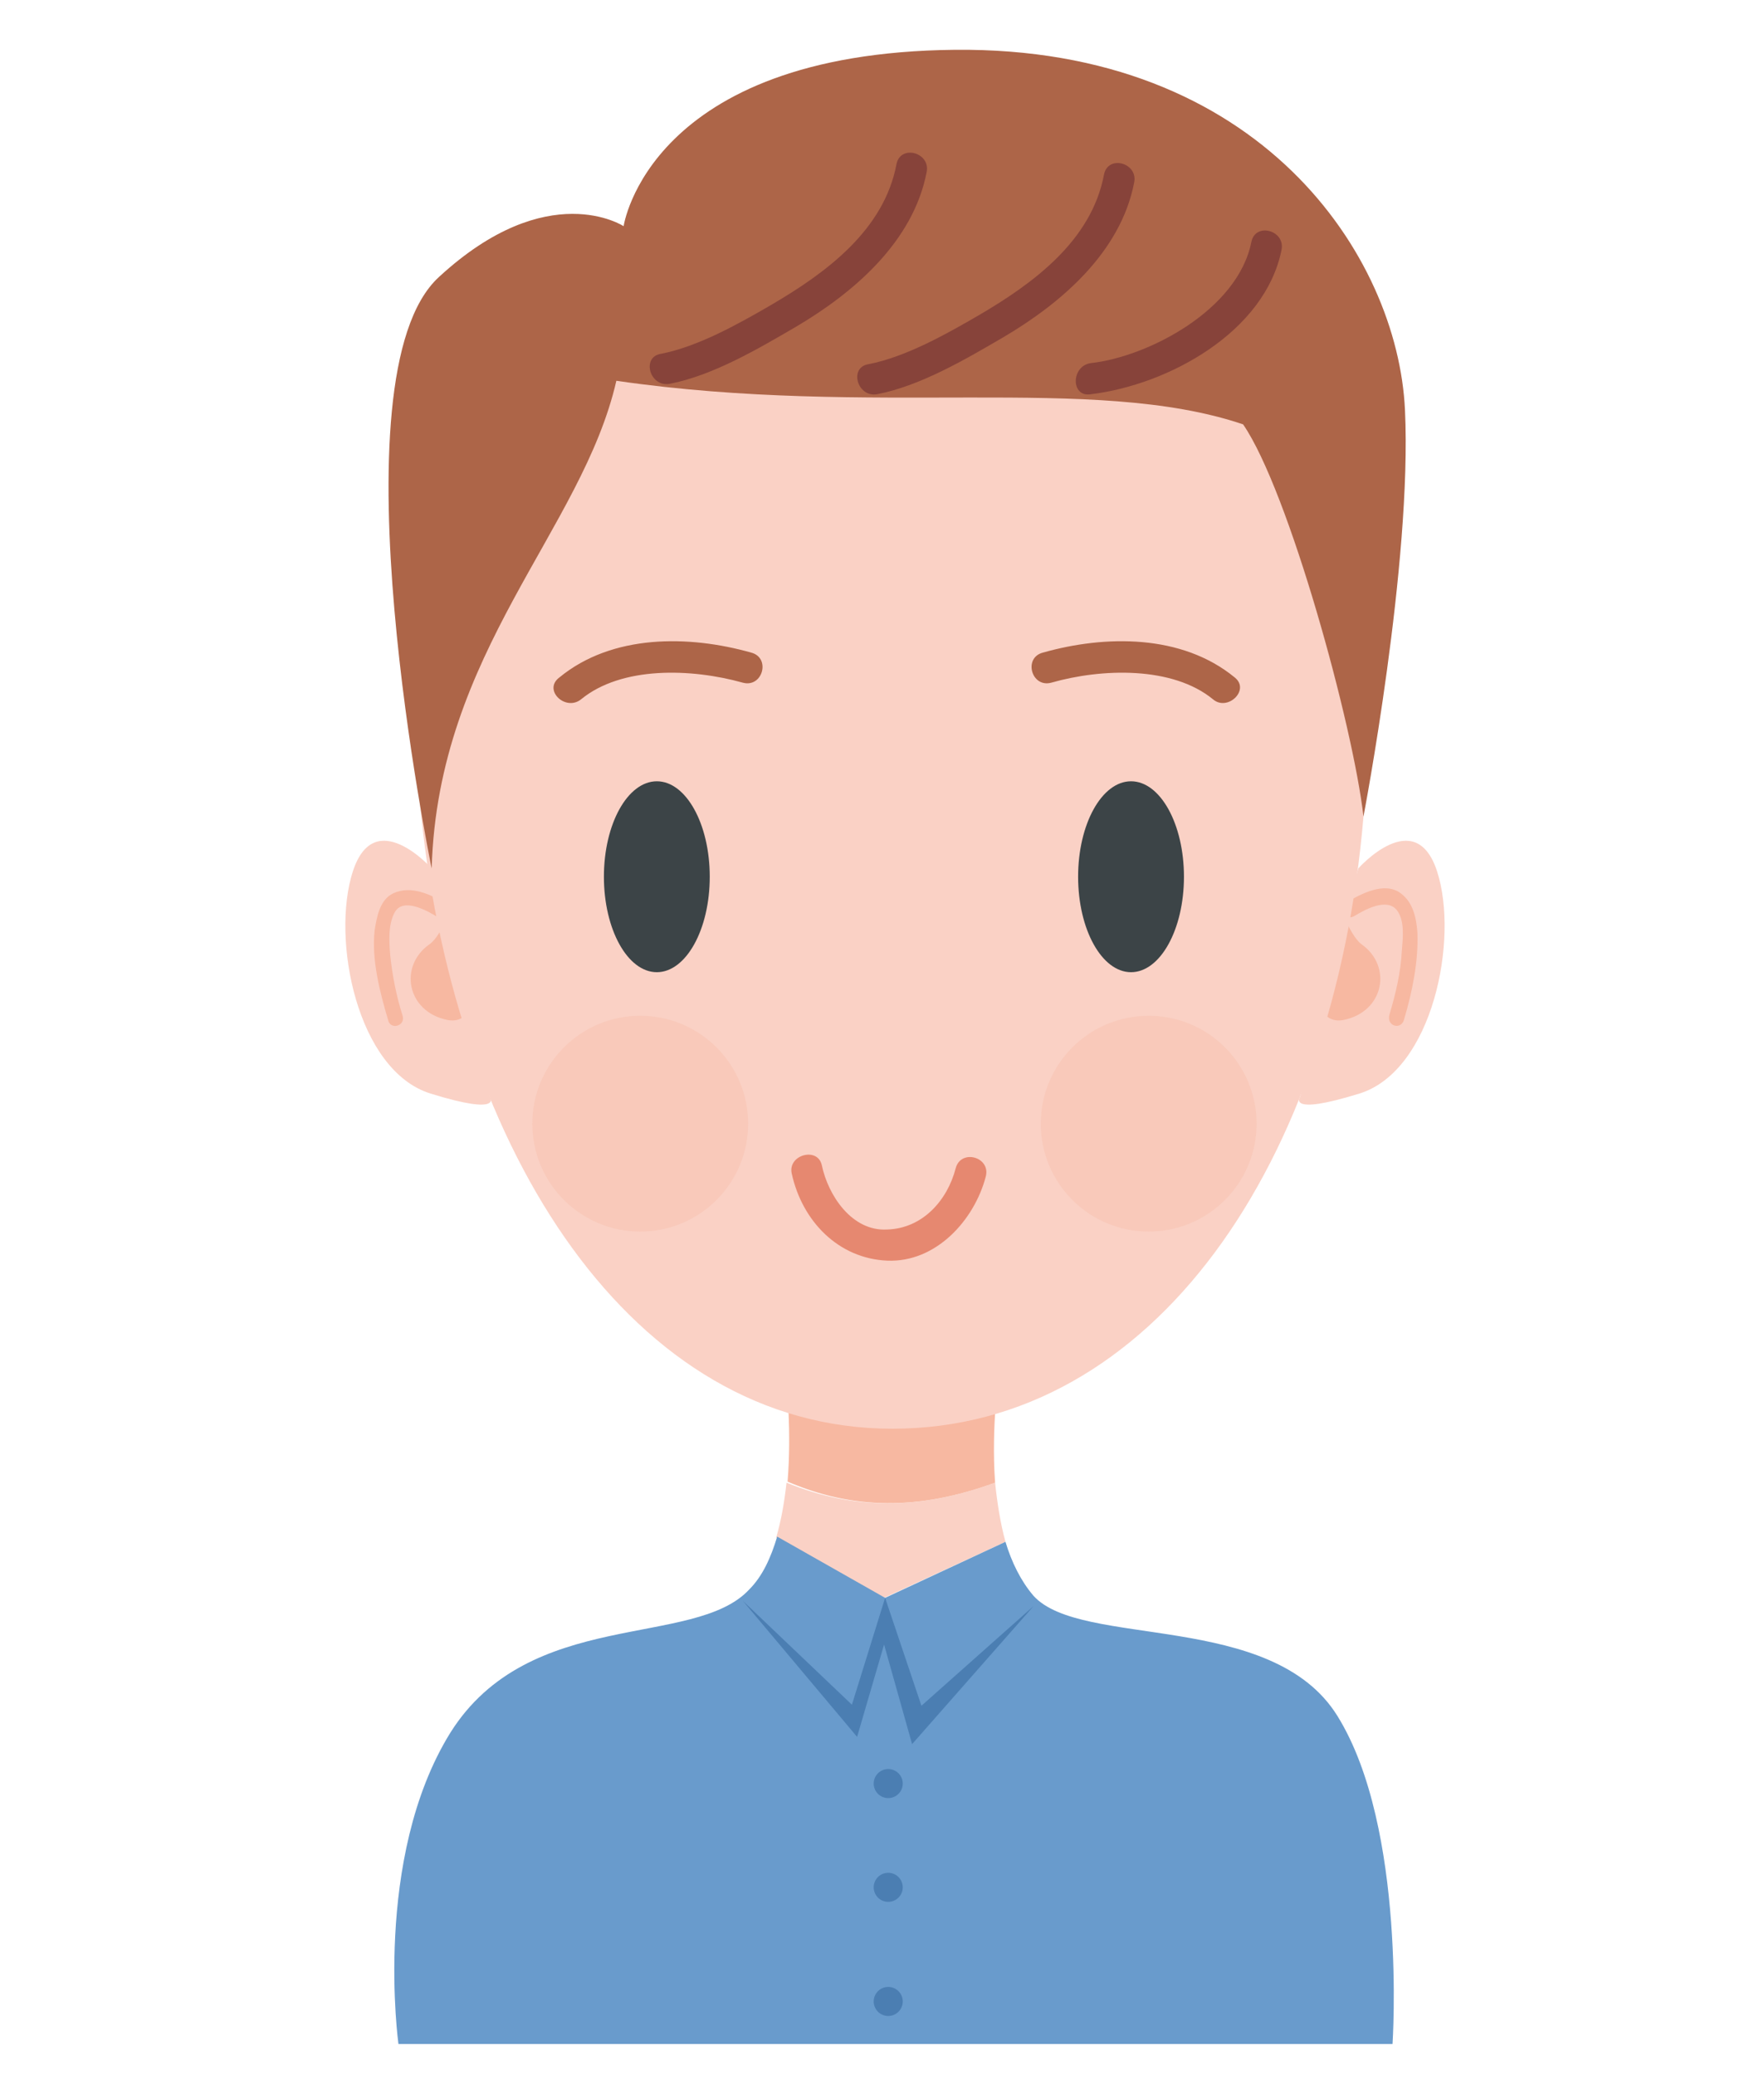 <?xml version="1.0" encoding="utf-8"?>
<!-- Generator: Adobe Illustrator 17.1.0, SVG Export Plug-In . SVG Version: 6.00 Build 0)  -->
<!DOCTYPE svg PUBLIC "-//W3C//DTD SVG 1.1//EN" "http://www.w3.org/Graphics/SVG/1.1/DTD/svg11.dtd">
<svg version="1.1" id="Layer_1" xmlns="http://www.w3.org/2000/svg" xmlns:xlink="http://www.w3.org/1999/xlink" x="0px" y="0px"
	viewBox="212 320 170 200" xml:space="preserve">
<g>
	<g>
		<g>
			<g>
				<g>
					<path fill="#FAD1C5" d="M342.9,403.7c0,0,5.5-6.2,7.6,0.3c2.1,6.5-0.4,19.2-7.5,21.4c-7.1,2.2-5.7,0.3-5.7,0.3L342.9,403.7z"/>
				</g>
				<g>
					<path fill="#FAD1C5" d="M253.6,403.7c0,0-5.5-6.2-7.6,0.3c-2.1,6.5,0.4,19.2,7.5,21.4c7.1,2.2,5.7,0.3,5.7,0.3L253.6,403.7z"/>
				</g>
				<path fill="#F7B8A1" d="M256.3,407.9c2,2.6,2.7,11.2-1.2,10.4c-3.9-0.8-4.7-5.2-1.7-7.3C254.8,410,255.4,406.7,256.3,407.9z"/>
				<g>
					<g>
						<path fill="#F7B8A1" d="M250.8,417.9c-0.6-1.9-1-3.9-1.2-5.9c-0.1-1.3-0.2-2.8,0.4-4c0.8-1.6,3.2-0.2,4.2,0.4
							c0.8,0.5,1.6-0.8,0.8-1.3c-1.5-0.9-3.4-1.8-5.1-1c-1.3,0.6-1.6,2.3-1.8,3.6c-0.3,2.8,0.5,5.9,1.3,8.6
							C249.6,419.3,251.1,418.9,250.8,417.9L250.8,417.9z"/>
					</g>
				</g>
				<path fill="#F7B8A1" d="M340.3,407.9c-2,2.6-2.7,11.2,1.2,10.4c3.9-0.8,4.7-5.2,1.7-7.3C341.9,410,341.2,406.7,340.3,407.9z"/>
				<g>
					<g>
						<path fill="#FAD1C5" d="M308.9,468.6c-0.5-1.8-0.8-3.8-1-5.7c-7.4,2.7-13.7,2.6-20.1,0c-0.2,1.8-0.5,3.6-1,5.3l10.4,5.8
							L308.9,468.6z"/>
					</g>
					<path fill="#F7B8A1" d="M307.9,462.9c-0.4-5.5,0.4-10.7,0.4-10.7l-20.5,1.2c0,0,0.5,4.5,0.1,9.4
						C294.2,465.5,300.5,465.6,307.9,462.9z"/>
					<path fill="#699BCC" d="M255.4,487c-7.5,12.1-5,30-5,30h95.8c0,0,1.4-20.8-5.3-31.6c-6.3-10.2-24.7-6.5-29.3-11.6
						c-1.2-1.4-2.1-3.2-2.7-5.2l-11.6,5.4l-10.4-5.9c-0.6,2-1.4,3.8-2.7,5.1C278.9,478.9,263,474.9,255.4,487z"/>
				</g>
				<g>
					<g>
						<path fill="#F7B8A1" d="M347.3,418.3c0.8-2.7,1.4-5.6,1.3-8.4c-0.1-1.4-0.4-2.9-1.6-3.8c-1.6-1.2-3.9,0.1-5.3,0.9
							c-0.8,0.5-0.1,1.8,0.8,1.3c1-0.6,3.1-1.8,4.1-0.6c0.8,1,0.6,2.7,0.5,3.9c-0.1,2.1-0.6,4.2-1.2,6.2
							C345.6,418.9,347,419.3,347.3,418.3L347.3,418.3z"/>
					</g>
				</g>
				<g>
					<path fill="#FAD1C5" d="M343.4,398.7c-2.8,33.4-20.3,59-45.4,59c-25.1,0-42-26.7-45.4-59c-3.3-32.4,8.8-59,45.4-59
						C331.8,339.8,346.1,366.3,343.4,398.7z"/>
				</g>
				<ellipse fill="#3C4447" cx="321" cy="404.5" rx="5.1" ry="9.2"/>
				<ellipse fill="#3C4447" cx="275.3" cy="404.5" rx="5.1" ry="9.2"/>
				<g>
					<g>
						<path fill="#E68870" d="M288.3,433.1c1,4.6,4.5,8.2,9.2,8.4c4.7,0.2,8.4-3.9,9.5-8.1c0.5-1.9-2.4-2.7-2.9-0.8
							c-0.8,3.1-3.2,5.8-6.6,5.9c-3.4,0.2-5.7-3.3-6.3-6.2C290.8,430.5,287.9,431.3,288.3,433.1L288.3,433.1z"/>
					</g>
				</g>
				<g>
					<g>
						<path fill="#AD6548" d="M268,387.4c3.9-3.2,10.6-3,15.6-1.6c1.9,0.5,2.7-2.4,0.8-2.9c-6-1.7-13.4-1.8-18.5,2.4
							C264.3,386.5,266.5,388.6,268,387.4L268,387.4z"/>
					</g>
				</g>
				<g>
					<g>
						<path fill="#AD6548" d="M331,385.3c-5.1-4.2-12.5-4.1-18.5-2.4c-1.9,0.5-1.1,3.4,0.8,2.9c4.9-1.4,11.7-1.6,15.6,1.6
							C330.3,388.6,332.5,386.5,331,385.3L331,385.3z"/>
					</g>
				</g>
				<circle opacity="0.31" fill="#F7B8A1" cx="322.7" cy="428.3" r="10.4"/>
				<circle opacity="0.31" fill="#F7B8A1" cx="273.7" cy="428.3" r="10.4"/>
			</g>
			<path fill="#AD6548" d="M253.6,403.7c0,0-9.8-47.4,0.7-57c10.5-9.7,17.8-4.9,17.8-4.9s2.4-16.7,31.9-17
				c29.5-0.3,42.7,19.9,43.4,34.7c0.7,14.7-4,39.2-4,39.2c-1-8.8-7.2-31.4-11.6-37.8c-14.5-4.9-35.6-0.6-60.4-4.2
				C268.1,371.1,254.2,382.8,253.6,403.7z"/>
			<g>
				<g>
					<path fill="#87433A" d="M276.5,357c4.2-0.8,8.6-3.4,12.2-5.5c5.6-3.3,11.3-8.2,12.6-14.9c0.4-1.9-2.5-2.7-2.9-0.8
						c-1.2,6.4-6.8,10.5-12.1,13.6c-3.1,1.8-7,4-10.6,4.7C273.8,354.4,274.6,357.3,276.5,357L276.5,357z"/>
				</g>
			</g>
			<g>
				<g>
					<path fill="#87433A" d="M296.5,358c4.2-0.8,8.6-3.4,12.2-5.5c5.6-3.3,11.3-8.2,12.6-14.9c0.4-1.9-2.5-2.7-2.9-0.8
						c-1.2,6.4-6.8,10.5-12.1,13.6c-3.1,1.8-7,4-10.6,4.7C293.8,355.4,294.6,358.3,296.5,358L296.5,358z"/>
				</g>
			</g>
			<g>
				<g>
					<path fill="#87433A" d="M317.1,358c7.5-0.9,16.8-6,18.4-13.9c0.4-1.9-2.5-2.7-2.9-0.8c-1.3,6.6-10,11.1-15.5,11.7
						C315.2,355.3,315.2,358.3,317.1,358L317.1,358z"/>
				</g>
			</g>
		</g>
		<polygon fill="#4B7EB2" points="283.6,474.3 294.1,484.3 297.3,474 300.8,484.4 311.6,474.8 299.9,488.1 297.2,478.5 294.6,487.4 
					"/>
		<circle fill="#4B7EB2" cx="297.6" cy="491.9" r="1.4"/>
		<circle fill="#4B7EB2" cx="297.6" cy="501.9" r="1.4"/>
		<circle fill="#4B7EB2" cx="297.6" cy="512.9" r="1.4"/>
	</g>
</g>
</svg>
